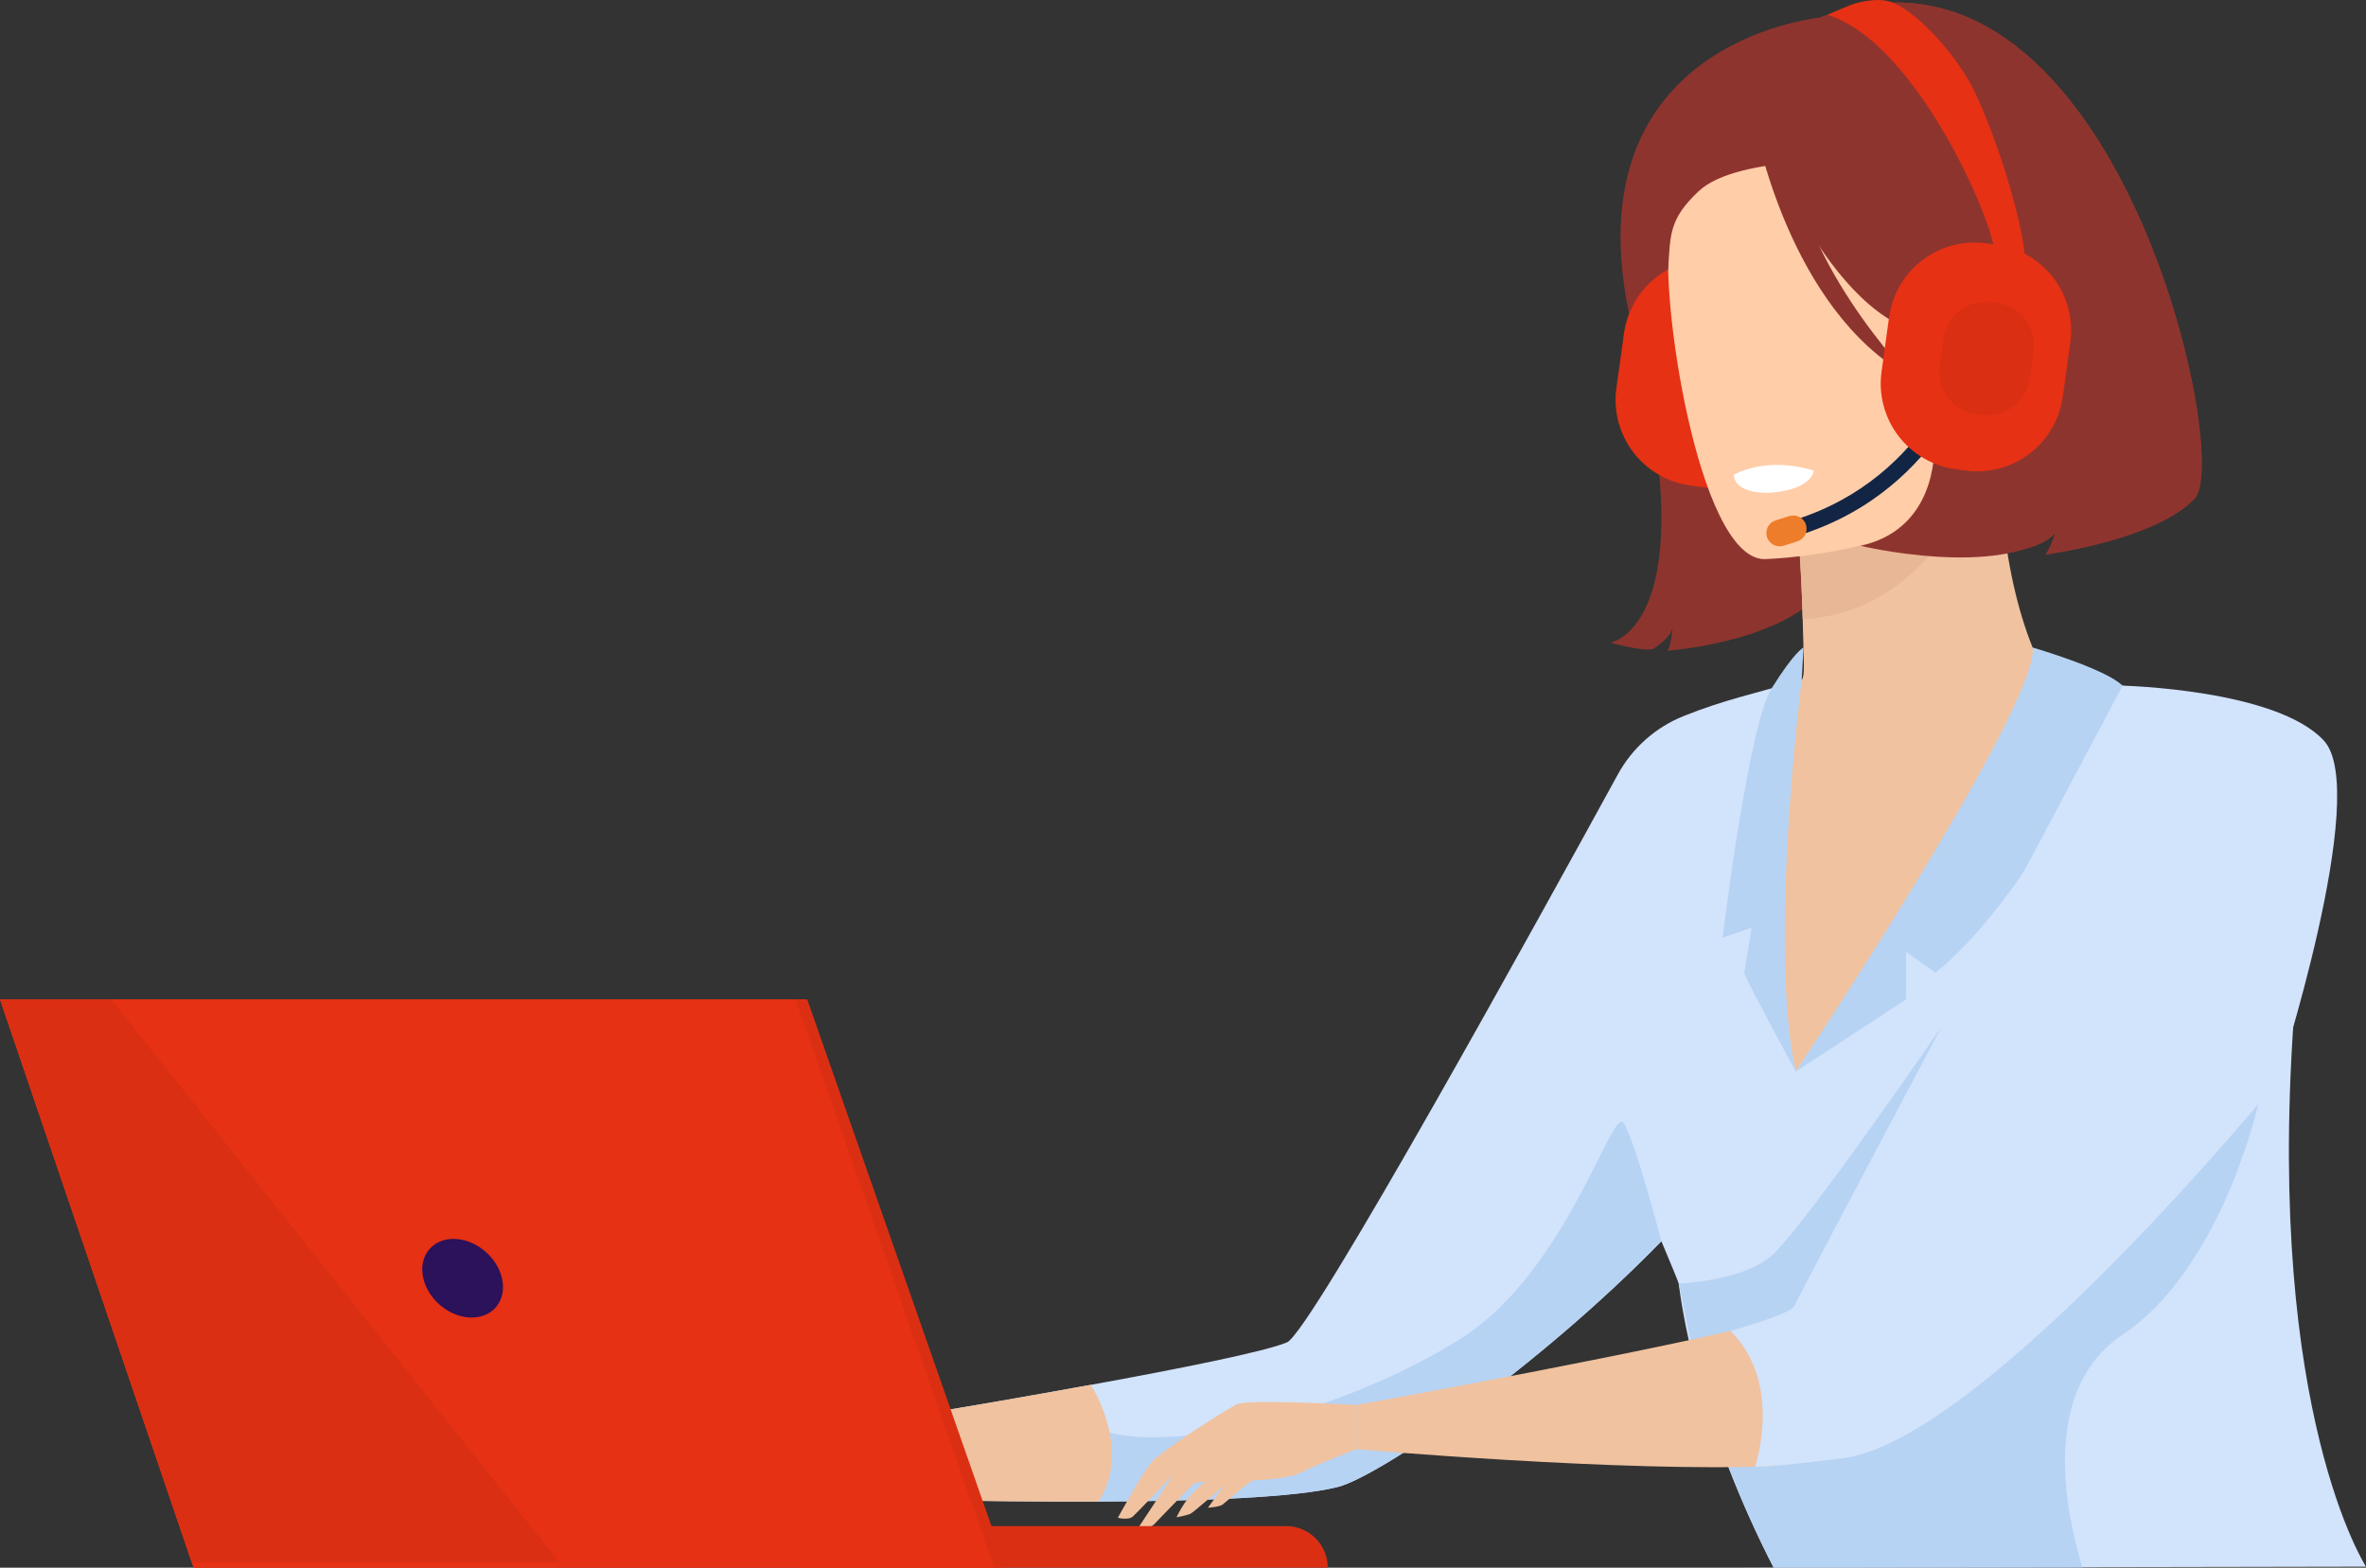 <svg width="667" height="442" viewBox="0 0 667 442" fill="none" xmlns="http://www.w3.org/2000/svg">
<rect x="0" y="0" width="667" height="442" fill="#333333" stroke="none"/>
<g clip-path="url(#clip0_491_22178)">
<path d="M529.38 96.117C529.38 96.117 566.493 115.092 539.446 155.849C539.446 155.849 571.341 159.535 579.356 150.368C578.73 152.459 577.843 154.463 576.717 156.333C576.717 156.333 607.609 152.286 618.678 140.577C629.746 128.868 595.256 -26.858 512.97 5.014C512.97 5.014 439.801 11.682 460.566 94.137C481.33 176.592 454.055 181.167 454.055 181.167C454.055 181.167 462.264 183.63 465.933 183.014C465.933 183.014 470.939 180.076 471.502 176.944C471.502 176.944 471.221 181.765 470.095 183.472C470.095 183.472 500.01 181.325 512.847 167.742C525.685 154.16 536.472 112.655 529.38 96.117Z" fill="#8E342E"/>
<path d="M476.394 136.855L479.368 137.269C485.745 138.134 492.205 136.441 497.338 132.559C502.47 128.677 505.857 122.922 506.759 116.552L508.914 101.016C509.78 94.639 508.087 88.179 504.204 83.046C500.322 77.914 494.566 74.526 488.193 73.622L485.228 73.209C478.849 72.345 472.388 74.04 467.255 77.924C462.122 81.807 458.733 87.562 457.829 93.934L455.674 109.461C454.808 115.838 456.501 122.298 460.383 127.431C464.266 132.563 470.022 135.952 476.394 136.855Z" fill="#E63114"/>
<path d="M467.913 261.353C478.99 269.904 486.003 300.764 503.855 305.857C570.796 324.965 606.729 245.483 618.484 206.732C609.519 200.979 600.887 199.369 595.898 198.507C590.909 197.645 585.903 197.038 581.644 196.607C574.341 190.396 564.223 165.975 563.607 128.869L560.369 129.564L506.24 141.449C506.24 141.449 507.824 158.542 508.202 174.64C508.484 187.238 508.897 190.246 507.92 191.751C503.706 192.437 498.752 203.187 498.752 203.187C486.642 221.549 476.315 241.026 467.913 261.353Z" fill="#F0C29F"/>
<path d="M506.24 141.377C506.24 141.377 507.824 158.452 508.193 174.568C538.592 173.082 554.104 145.001 560.369 129.492L506.24 141.377Z" fill="#E8B795"/>
<path d="M230.903 422.067C230.903 422.067 262.737 423.237 297.307 423.36C301.398 423.36 305.533 423.36 309.625 423.36C337.781 423.237 365.444 422.251 377.216 419.216C388.716 416.261 432.956 386.271 468.361 349.957C471.115 356.502 473.183 361.499 473.236 361.895C474.32 370.053 475.952 378.129 478.119 386.069C483.478 405.405 490.804 424.141 499.984 441.983H518.945L667 441.71C667 441.71 639.038 398.658 646.552 288.351C646.763 285.562 620.781 196.563 620.781 196.563C620.781 196.563 600.614 193.044 577.298 191.152C575.098 193.158 570.567 251.711 541.408 255.098C536.665 255.644 506.213 302.11 506.213 302.11L497.001 254.65L507.92 191.671C493.93 195.762 486.267 197.24 474.635 201.885C466.72 205.058 460.156 210.887 456.07 218.37C435.701 255.591 369.579 375.653 362.804 378.477C356.478 381.116 332.66 385.858 307.46 390.459C273.735 396.617 237.537 402.458 237.537 402.458L230.903 422.067Z" fill="#D2E3FC"/>
<path d="M489.46 441.964H500.062V441.92L489.46 441.964Z" fill="#D2E3FC"/>
<path d="M497.186 157.644C497.186 157.644 569.168 156.237 567.576 111.433C565.983 66.63 574.236 36.271 528.21 35.277C482.185 34.283 473.914 51.692 470.79 66.77C467.667 81.849 478.454 156.861 497.186 157.644Z" fill="#FFCDA8"/>
<path d="M297.307 423.36C301.398 423.36 305.533 423.36 309.625 423.36C337.78 423.236 365.443 422.251 377.216 419.216C388.716 416.26 432.956 386.271 468.361 349.957C468.361 349.957 460.9 321.375 457.68 316.589C454.459 311.804 441.754 358.305 412.085 377.228C382.416 396.15 335.959 409.407 313.408 404.041C298.266 400.399 296.708 414.061 297.307 423.36Z" fill="#B7D3F3"/>
<path d="M511.352 132.704C511.352 132.704 510.894 138.07 499.086 138.924C499.086 138.924 489.179 139.636 488.765 133.865C488.765 133.865 497.784 128.438 511.352 132.704Z" fill="white"/>
<path d="M507.454 150.826C548.35 137.912 558.39 99.204 558.486 98.809L554.087 97.727L556.269 98.272L554.087 97.727C553.99 98.096 544.496 134.402 506.064 146.542L505.29 146.788L506.601 151.081L507.454 150.826Z" fill="#122544"/>
<path d="M502.826 153.86L506.679 152.638C507.625 152.336 508.413 151.673 508.871 150.793C509.33 149.913 509.421 148.887 509.125 147.94C508.822 146.996 508.158 146.21 507.278 145.754C506.398 145.298 505.373 145.207 504.427 145.503L500.564 146.717C499.619 147.018 498.832 147.682 498.375 148.562C497.918 149.443 497.829 150.469 498.127 151.415C498.428 152.36 499.092 153.148 499.972 153.606C500.852 154.065 501.878 154.156 502.826 153.86Z" fill="#ED7D2B"/>
<path d="M493.122 29.329C493.122 29.329 511.599 83.871 539.2 93.169C566.801 102.468 576.014 91.489 576.014 91.489C576.014 91.489 555.636 72.786 553.304 42.516C553.304 42.489 508.625 7.037 493.122 29.329Z" fill="#8E342E"/>
<path d="M527.541 45.393C527.541 45.393 490.015 43.29 478.796 53.97C470.71 61.676 470.878 65.705 470.271 75.963C470.271 75.963 453.852 50.653 470.746 32.936C488.651 14.163 527.541 45.393 527.541 45.393Z" fill="#8E342E"/>
<path d="M494.722 35.109C494.722 35.109 504.119 87.329 538.478 106.295C538.478 106.295 505.201 72.242 504.612 38.171C504.022 4.1 494.722 35.109 494.722 35.109Z" fill="#8E342E"/>
<path d="M618.704 140.577C607.644 152.286 576.743 156.341 576.743 156.341C578.16 154.388 579.383 150.368 579.383 150.368C563.545 163.238 524.506 153.887 524.506 153.887C555.618 147.025 545.543 102.134 534.967 100.225C528.773 66.374 516.543 24.236 510.815 5.278C512.196 5.058 512.971 4.988 512.971 4.988C595.256 -26.858 629.773 128.877 618.704 140.577Z" fill="#8E342E"/>
<path d="M551.14 132.255L554.105 132.668C560.483 133.531 566.945 131.836 572.078 127.953C577.211 124.07 580.6 118.315 581.504 111.943L583.659 96.416C584.525 90.039 582.832 83.579 578.95 78.446C575.067 73.314 569.311 69.925 562.939 69.022L559.965 68.608C553.587 67.743 547.125 69.436 541.992 73.317C536.858 77.199 533.469 82.954 532.566 89.325L530.419 104.861C529.553 111.238 531.246 117.698 535.129 122.83C539.011 127.963 544.767 131.351 551.14 132.255Z" fill="#E63114"/>
<path d="M570.576 75.603C572.335 72.286 566.176 46.572 557.034 26.612C552.635 16.935 541.522 4.056 533.595 0.731C530.726 -0.475 526.917 0.018 523.811 0.731C521.558 1.241 515.232 4.188 515.232 4.188C541.302 12.316 563.959 66.92 562.296 72.576C562.34 72.438 562.399 72.305 562.472 72.18L570.576 75.603Z" fill="#E63114"/>
<path d="M557.114 116.808L558.592 117.01C561.77 117.442 564.989 116.599 567.548 114.666C570.106 112.732 571.796 109.866 572.247 106.691L573.321 98.95C573.745 95.777 572.897 92.564 570.962 90.013C569.027 87.463 566.162 85.78 562.991 85.332L561.513 85.121C558.335 84.692 555.117 85.537 552.56 87.472C550.004 89.407 548.316 92.274 547.866 95.449L546.793 103.19C546.369 106.362 547.216 109.573 549.149 112.124C551.082 114.675 553.945 116.358 557.114 116.808Z" fill="#DB2F13"/>
<path d="M382.451 396.124C382.451 396.124 351.585 394.365 348.585 395.966C343.711 398.605 327.134 409.267 324.538 412.372C321.943 415.478 315.133 427.917 315.133 427.917C315.133 427.917 318.08 428.735 319.409 427.538C320.737 426.342 330.847 415.645 330.847 415.645L320.5 431.356C320.5 431.356 324.072 431.198 325.489 429.641C326.905 428.084 336.575 418.249 336.575 418.249L339.874 417.606C337.979 419.131 336.245 420.847 334.701 422.726C333.538 424.313 332.525 426.003 331.674 427.776C332.985 427.573 334.277 427.261 335.537 426.843C336.461 426.404 345.127 418.812 345.127 418.812L340.534 425.084C340.534 425.084 343.632 424.934 344.652 424.204C345.673 423.474 352.421 417.299 353.618 417.316C354.815 417.334 363.437 416.973 367.133 415.011C370.828 413.05 382.46 408.554 382.46 408.554L382.451 396.124Z" fill="#F0C29F"/>
<path d="M573.048 182.566C573.048 182.566 593.689 188.584 598.37 193.325C598.37 193.325 576.787 248.474 545.675 274.258L537.36 268.355V281.771L506.213 302.145C506.213 302.145 574.614 199.246 573.048 182.566Z" fill="#B7D3F3"/>
<path d="M478.163 386.041C483.522 405.377 490.848 424.113 500.028 441.955H489.469H500.072H598.37C598.37 441.955 586.932 441.955 586.932 441.885C587.205 440.882 570.303 395.084 598.37 376.311C626.438 357.538 636.609 311.275 636.609 311.275L547.338 289.502C547.338 289.502 510.542 343.164 500.072 353.421C492.03 361.277 473.289 361.867 473.289 361.867L478.163 386.041Z" fill="#B7D3F3"/>
<path d="M507.92 191.671C507.92 191.671 498.427 266.71 506.24 302.11C506.24 302.11 493.491 278.692 491.696 274.399L493.842 261.529L485.616 264.388C485.616 264.388 492.875 204.568 499.438 194.073C506.002 183.578 508.422 182.566 508.422 182.566L507.92 191.671Z" fill="#B7D3F3"/>
<path d="M230.904 422.065C230.904 422.065 270.735 423.543 309.661 423.358C319.339 408.403 307.487 390.439 307.487 390.439C273.762 396.597 237.564 402.439 237.564 402.439L230.904 422.065Z" fill="#F0C29F"/>
<path d="M227.129 442H374.312C374.313 440.459 374.009 438.932 373.418 437.508C372.828 436.084 371.962 434.791 370.871 433.702C369.78 432.613 368.485 431.749 367.06 431.161C365.635 430.573 364.108 430.271 362.566 430.273H227.129V442Z" fill="#DB2F13"/>
<path d="M0 281.734L54.578 441.999H283.607L227.551 281.734H0Z" fill="#DB2F13"/>
<path d="M-3.05176e-05 281.734L54.077 440.521L54.578 441.999H280.264L224.207 281.734H-3.05176e-05Z" fill="#E63114"/>
<path d="M119.327 360.39C120.744 366.548 126.859 371.474 132.983 371.474C139.106 371.474 142.925 366.513 141.509 360.39C140.092 354.267 133.986 349.297 127.862 349.297C121.738 349.297 117.919 354.258 119.327 360.39Z" fill="#2C115B"/>
<path d="M-0 281.734L54.076 440.521H157.769L31.332 281.734H-0Z" fill="#DB2F13"/>
<path d="M382.416 408.588C382.416 408.588 458.181 415.203 500.062 413.338V372.203C472.628 379.777 382.451 396.122 382.451 396.122L382.416 408.588Z" fill="#F0C29F"/>
<path d="M598.371 193.324C598.371 193.324 641.695 194.309 655.105 208.789C668.514 223.269 641.801 305.117 641.801 305.117C641.801 305.117 561.064 404.014 520.661 410.99C520.661 410.99 503.002 413.401 494.758 413.532C494.758 413.532 502.844 390.009 487.807 375.248C487.807 375.248 505.114 370.409 505.826 368.263C506.539 366.116 598.371 193.324 598.371 193.324Z" fill="#D2E3FC"/>
</g>
<defs>
<clipPath id="clip0_491_22178">
<rect width="667" height="442" fill="white" transform="matrix(-1 0 0 1 667 0)"/>
</clipPath>
</defs>
</svg>
